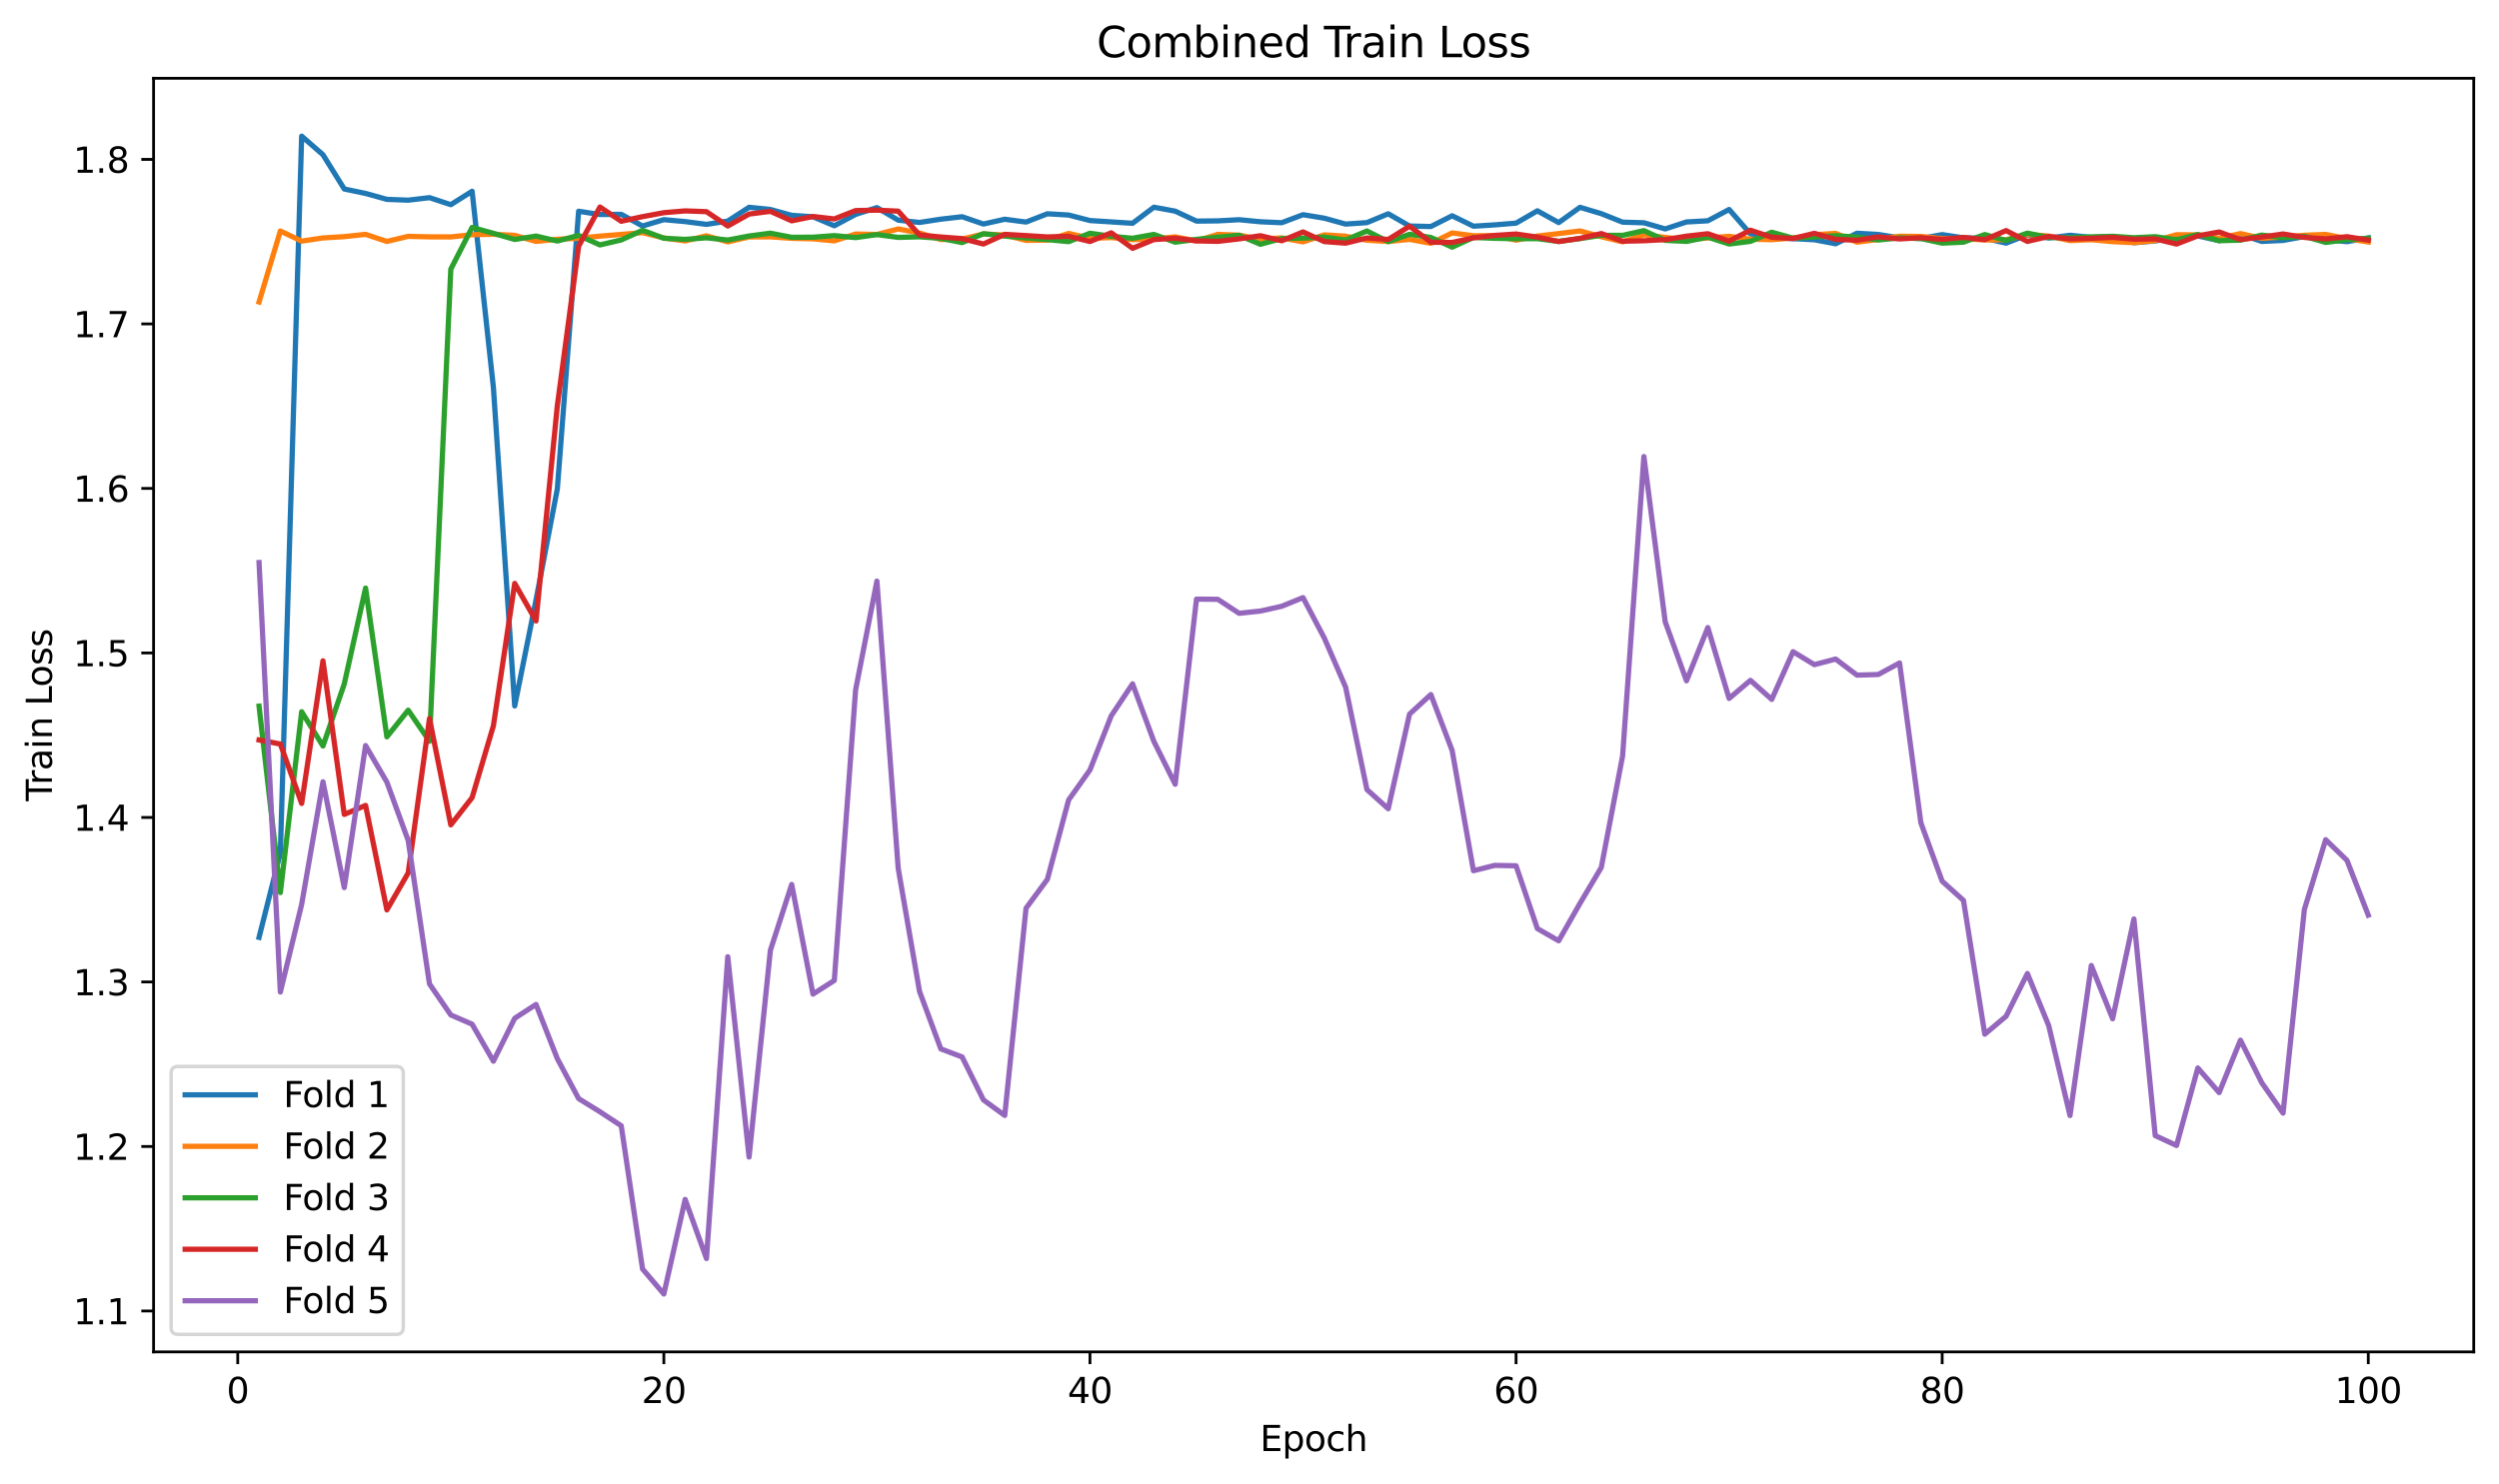 <?xml version="1.0" encoding="utf-8" standalone="no"?>
<!DOCTYPE svg PUBLIC "-//W3C//DTD SVG 1.1//EN"
  "http://www.w3.org/Graphics/SVG/1.1/DTD/svg11.dtd">
<svg xmlns:xlink="http://www.w3.org/1999/xlink" width="712.371pt" height="423.034pt" viewBox="0 0 712.371 423.034" xmlns="http://www.w3.org/2000/svg" version="1.1">
 <defs>
  <style type="text/css">*{stroke-linejoin: round; stroke-linecap: butt}</style>
 </defs>
 <g id="figure_1">
  <g id="patch_1">
   <path d="M 0 423.034 
L 712.371 423.034 
L 712.371 0 
L 0 0 
z
" style="fill: #ffffff"/>
  </g>
  <g id="axes_1">
   <g id="patch_2">
    <path d="M 43.781 385.478 
L 705.171 385.478 
L 705.171 22.318 
L 43.781 22.318 
z
" style="fill: #ffffff"/>
   </g>
   <g id="matplotlib.axis_1">
    <g id="xtick_1">
     <g id="line2d_1">
      <defs>
       <path id="ma2419b7274" d="M 0 0 
L 0 3.5 
" style="stroke: #000000; stroke-width: 0.8"/>
      </defs>
      <g>
       <use xlink:href="#ma2419b7274" x="67.771" y="385.478" style="stroke: #000000; stroke-width: 0.8"/>
      </g>
     </g>
     <g id="text_1">
      <!-- 0 -->
      <g transform="translate(64.59 400.077) scale(0.1 -0.1)">
       <defs>
        <path id="DejaVuSans-30" d="M 2034 4250 
Q 1547 4250 1301 3770 
Q 1056 3291 1056 2328 
Q 1056 1369 1301 889 
Q 1547 409 2034 409 
Q 2525 409 2770 889 
Q 3016 1369 3016 2328 
Q 3016 3291 2770 3770 
Q 2525 4250 2034 4250 
z
M 2034 4750 
Q 2819 4750 3233 4129 
Q 3647 3509 3647 2328 
Q 3647 1150 3233 529 
Q 2819 -91 2034 -91 
Q 1250 -91 836 529 
Q 422 1150 422 2328 
Q 422 3509 836 4129 
Q 1250 4750 2034 4750 
z
" transform="scale(0.016)"/>
       </defs>
       <use xlink:href="#DejaVuSans-30"/>
      </g>
     </g>
    </g>
    <g id="xtick_2">
     <g id="line2d_2">
      <g>
       <use xlink:href="#ma2419b7274" x="189.238" y="385.478" style="stroke: #000000; stroke-width: 0.8"/>
      </g>
     </g>
     <g id="text_2">
      <!-- 20 -->
      <g transform="translate(182.876 400.077) scale(0.1 -0.1)">
       <defs>
        <path id="DejaVuSans-32" d="M 1228 531 
L 3431 531 
L 3431 0 
L 469 0 
L 469 531 
Q 828 903 1448 1529 
Q 2069 2156 2228 2338 
Q 2531 2678 2651 2914 
Q 2772 3150 2772 3378 
Q 2772 3750 2511 3984 
Q 2250 4219 1831 4219 
Q 1534 4219 1204 4116 
Q 875 4013 500 3803 
L 500 4441 
Q 881 4594 1212 4672 
Q 1544 4750 1819 4750 
Q 2544 4750 2975 4387 
Q 3406 4025 3406 3419 
Q 3406 3131 3298 2873 
Q 3191 2616 2906 2266 
Q 2828 2175 2409 1742 
Q 1991 1309 1228 531 
z
" transform="scale(0.016)"/>
       </defs>
       <use xlink:href="#DejaVuSans-32"/>
       <use xlink:href="#DejaVuSans-30" transform="translate(63.623 0)"/>
      </g>
     </g>
    </g>
    <g id="xtick_3">
     <g id="line2d_3">
      <g>
       <use xlink:href="#ma2419b7274" x="310.706" y="385.478" style="stroke: #000000; stroke-width: 0.8"/>
      </g>
     </g>
     <g id="text_3">
      <!-- 40 -->
      <g transform="translate(304.343 400.077) scale(0.1 -0.1)">
       <defs>
        <path id="DejaVuSans-34" d="M 2419 4116 
L 825 1625 
L 2419 1625 
L 2419 4116 
z
M 2253 4666 
L 3047 4666 
L 3047 1625 
L 3713 1625 
L 3713 1100 
L 3047 1100 
L 3047 0 
L 2419 0 
L 2419 1100 
L 313 1100 
L 313 1709 
L 2253 4666 
z
" transform="scale(0.016)"/>
       </defs>
       <use xlink:href="#DejaVuSans-34"/>
       <use xlink:href="#DejaVuSans-30" transform="translate(63.623 0)"/>
      </g>
     </g>
    </g>
    <g id="xtick_4">
     <g id="line2d_4">
      <g>
       <use xlink:href="#ma2419b7274" x="432.173" y="385.478" style="stroke: #000000; stroke-width: 0.8"/>
      </g>
     </g>
     <g id="text_4">
      <!-- 60 -->
      <g transform="translate(425.811 400.077) scale(0.1 -0.1)">
       <defs>
        <path id="DejaVuSans-36" d="M 2113 2584 
Q 1688 2584 1439 2293 
Q 1191 2003 1191 1497 
Q 1191 994 1439 701 
Q 1688 409 2113 409 
Q 2538 409 2786 701 
Q 3034 994 3034 1497 
Q 3034 2003 2786 2293 
Q 2538 2584 2113 2584 
z
M 3366 4563 
L 3366 3988 
Q 3128 4100 2886 4159 
Q 2644 4219 2406 4219 
Q 1781 4219 1451 3797 
Q 1122 3375 1075 2522 
Q 1259 2794 1537 2939 
Q 1816 3084 2150 3084 
Q 2853 3084 3261 2657 
Q 3669 2231 3669 1497 
Q 3669 778 3244 343 
Q 2819 -91 2113 -91 
Q 1303 -91 875 529 
Q 447 1150 447 2328 
Q 447 3434 972 4092 
Q 1497 4750 2381 4750 
Q 2619 4750 2861 4703 
Q 3103 4656 3366 4563 
z
" transform="scale(0.016)"/>
       </defs>
       <use xlink:href="#DejaVuSans-36"/>
       <use xlink:href="#DejaVuSans-30" transform="translate(63.623 0)"/>
      </g>
     </g>
    </g>
    <g id="xtick_5">
     <g id="line2d_5">
      <g>
       <use xlink:href="#ma2419b7274" x="553.641" y="385.478" style="stroke: #000000; stroke-width: 0.8"/>
      </g>
     </g>
     <g id="text_5">
      <!-- 80 -->
      <g transform="translate(547.278 400.077) scale(0.1 -0.1)">
       <defs>
        <path id="DejaVuSans-38" d="M 2034 2216 
Q 1584 2216 1326 1975 
Q 1069 1734 1069 1313 
Q 1069 891 1326 650 
Q 1584 409 2034 409 
Q 2484 409 2743 651 
Q 3003 894 3003 1313 
Q 3003 1734 2745 1975 
Q 2488 2216 2034 2216 
z
M 1403 2484 
Q 997 2584 770 2862 
Q 544 3141 544 3541 
Q 544 4100 942 4425 
Q 1341 4750 2034 4750 
Q 2731 4750 3128 4425 
Q 3525 4100 3525 3541 
Q 3525 3141 3298 2862 
Q 3072 2584 2669 2484 
Q 3125 2378 3379 2068 
Q 3634 1759 3634 1313 
Q 3634 634 3220 271 
Q 2806 -91 2034 -91 
Q 1263 -91 848 271 
Q 434 634 434 1313 
Q 434 1759 690 2068 
Q 947 2378 1403 2484 
z
M 1172 3481 
Q 1172 3119 1398 2916 
Q 1625 2713 2034 2713 
Q 2441 2713 2670 2916 
Q 2900 3119 2900 3481 
Q 2900 3844 2670 4047 
Q 2441 4250 2034 4250 
Q 1625 4250 1398 4047 
Q 1172 3844 1172 3481 
z
" transform="scale(0.016)"/>
       </defs>
       <use xlink:href="#DejaVuSans-38"/>
       <use xlink:href="#DejaVuSans-30" transform="translate(63.623 0)"/>
      </g>
     </g>
    </g>
    <g id="xtick_6">
     <g id="line2d_6">
      <g>
       <use xlink:href="#ma2419b7274" x="675.108" y="385.478" style="stroke: #000000; stroke-width: 0.8"/>
      </g>
     </g>
     <g id="text_6">
      <!-- 100 -->
      <g transform="translate(665.564 400.077) scale(0.1 -0.1)">
       <defs>
        <path id="DejaVuSans-31" d="M 794 531 
L 1825 531 
L 1825 4091 
L 703 3866 
L 703 4441 
L 1819 4666 
L 2450 4666 
L 2450 531 
L 3481 531 
L 3481 0 
L 794 0 
L 794 531 
z
" transform="scale(0.016)"/>
       </defs>
       <use xlink:href="#DejaVuSans-31"/>
       <use xlink:href="#DejaVuSans-30" transform="translate(63.623 0)"/>
       <use xlink:href="#DejaVuSans-30" transform="translate(127.246 0)"/>
      </g>
     </g>
    </g>
    <g id="text_7">
     <!-- Epoch -->
     <g transform="translate(359.165 413.755) scale(0.1 -0.1)">
      <defs>
       <path id="DejaVuSans-45" d="M 628 4666 
L 3578 4666 
L 3578 4134 
L 1259 4134 
L 1259 2753 
L 3481 2753 
L 3481 2222 
L 1259 2222 
L 1259 531 
L 3634 531 
L 3634 0 
L 628 0 
L 628 4666 
z
" transform="scale(0.016)"/>
       <path id="DejaVuSans-70" d="M 1159 525 
L 1159 -1331 
L 581 -1331 
L 581 3500 
L 1159 3500 
L 1159 2969 
Q 1341 3281 1617 3432 
Q 1894 3584 2278 3584 
Q 2916 3584 3314 3078 
Q 3713 2572 3713 1747 
Q 3713 922 3314 415 
Q 2916 -91 2278 -91 
Q 1894 -91 1617 61 
Q 1341 213 1159 525 
z
M 3116 1747 
Q 3116 2381 2855 2742 
Q 2594 3103 2138 3103 
Q 1681 3103 1420 2742 
Q 1159 2381 1159 1747 
Q 1159 1113 1420 752 
Q 1681 391 2138 391 
Q 2594 391 2855 752 
Q 3116 1113 3116 1747 
z
" transform="scale(0.016)"/>
       <path id="DejaVuSans-6f" d="M 1959 3097 
Q 1497 3097 1228 2736 
Q 959 2375 959 1747 
Q 959 1119 1226 758 
Q 1494 397 1959 397 
Q 2419 397 2687 759 
Q 2956 1122 2956 1747 
Q 2956 2369 2687 2733 
Q 2419 3097 1959 3097 
z
M 1959 3584 
Q 2709 3584 3137 3096 
Q 3566 2609 3566 1747 
Q 3566 888 3137 398 
Q 2709 -91 1959 -91 
Q 1206 -91 779 398 
Q 353 888 353 1747 
Q 353 2609 779 3096 
Q 1206 3584 1959 3584 
z
" transform="scale(0.016)"/>
       <path id="DejaVuSans-63" d="M 3122 3366 
L 3122 2828 
Q 2878 2963 2633 3030 
Q 2388 3097 2138 3097 
Q 1578 3097 1268 2742 
Q 959 2388 959 1747 
Q 959 1106 1268 751 
Q 1578 397 2138 397 
Q 2388 397 2633 464 
Q 2878 531 3122 666 
L 3122 134 
Q 2881 22 2623 -34 
Q 2366 -91 2075 -91 
Q 1284 -91 818 406 
Q 353 903 353 1747 
Q 353 2603 823 3093 
Q 1294 3584 2113 3584 
Q 2378 3584 2631 3529 
Q 2884 3475 3122 3366 
z
" transform="scale(0.016)"/>
       <path id="DejaVuSans-68" d="M 3513 2113 
L 3513 0 
L 2938 0 
L 2938 2094 
Q 2938 2591 2744 2837 
Q 2550 3084 2163 3084 
Q 1697 3084 1428 2787 
Q 1159 2491 1159 1978 
L 1159 0 
L 581 0 
L 581 4863 
L 1159 4863 
L 1159 2956 
Q 1366 3272 1645 3428 
Q 1925 3584 2291 3584 
Q 2894 3584 3203 3211 
Q 3513 2838 3513 2113 
z
" transform="scale(0.016)"/>
      </defs>
      <use xlink:href="#DejaVuSans-45"/>
      <use xlink:href="#DejaVuSans-70" transform="translate(63.184 0)"/>
      <use xlink:href="#DejaVuSans-6f" transform="translate(126.66 0)"/>
      <use xlink:href="#DejaVuSans-63" transform="translate(187.842 0)"/>
      <use xlink:href="#DejaVuSans-68" transform="translate(242.822 0)"/>
     </g>
    </g>
   </g>
   <g id="matplotlib.axis_2">
    <g id="ytick_1">
     <g id="line2d_7">
      <defs>
       <path id="mfc5118fee9" d="M 0 0 
L -3.5 0 
" style="stroke: #000000; stroke-width: 0.8"/>
      </defs>
      <g>
       <use xlink:href="#mfc5118fee9" x="43.781" y="373.815" style="stroke: #000000; stroke-width: 0.8"/>
      </g>
     </g>
     <g id="text_8">
      <!-- 1.1 -->
      <g transform="translate(20.878 377.614) scale(0.1 -0.1)">
       <defs>
        <path id="DejaVuSans-2e" d="M 684 794 
L 1344 794 
L 1344 0 
L 684 0 
L 684 794 
z
" transform="scale(0.016)"/>
       </defs>
       <use xlink:href="#DejaVuSans-31"/>
       <use xlink:href="#DejaVuSans-2e" transform="translate(63.623 0)"/>
       <use xlink:href="#DejaVuSans-31" transform="translate(95.41 0)"/>
      </g>
     </g>
    </g>
    <g id="ytick_2">
     <g id="line2d_8">
      <g>
       <use xlink:href="#mfc5118fee9" x="43.781" y="326.906" style="stroke: #000000; stroke-width: 0.8"/>
      </g>
     </g>
     <g id="text_9">
      <!-- 1.2 -->
      <g transform="translate(20.878 330.705) scale(0.1 -0.1)">
       <use xlink:href="#DejaVuSans-31"/>
       <use xlink:href="#DejaVuSans-2e" transform="translate(63.623 0)"/>
       <use xlink:href="#DejaVuSans-32" transform="translate(95.41 0)"/>
      </g>
     </g>
    </g>
    <g id="ytick_3">
     <g id="line2d_9">
      <g>
       <use xlink:href="#mfc5118fee9" x="43.781" y="279.996" style="stroke: #000000; stroke-width: 0.8"/>
      </g>
     </g>
     <g id="text_10">
      <!-- 1.3 -->
      <g transform="translate(20.878 283.796) scale(0.1 -0.1)">
       <defs>
        <path id="DejaVuSans-33" d="M 2597 2516 
Q 3050 2419 3304 2112 
Q 3559 1806 3559 1356 
Q 3559 666 3084 287 
Q 2609 -91 1734 -91 
Q 1441 -91 1130 -33 
Q 819 25 488 141 
L 488 750 
Q 750 597 1062 519 
Q 1375 441 1716 441 
Q 2309 441 2620 675 
Q 2931 909 2931 1356 
Q 2931 1769 2642 2001 
Q 2353 2234 1838 2234 
L 1294 2234 
L 1294 2753 
L 1863 2753 
Q 2328 2753 2575 2939 
Q 2822 3125 2822 3475 
Q 2822 3834 2567 4026 
Q 2313 4219 1838 4219 
Q 1578 4219 1281 4162 
Q 984 4106 628 3988 
L 628 4550 
Q 988 4650 1302 4700 
Q 1616 4750 1894 4750 
Q 2613 4750 3031 4423 
Q 3450 4097 3450 3541 
Q 3450 3153 3228 2886 
Q 3006 2619 2597 2516 
z
" transform="scale(0.016)"/>
       </defs>
       <use xlink:href="#DejaVuSans-31"/>
       <use xlink:href="#DejaVuSans-2e" transform="translate(63.623 0)"/>
       <use xlink:href="#DejaVuSans-33" transform="translate(95.41 0)"/>
      </g>
     </g>
    </g>
    <g id="ytick_4">
     <g id="line2d_10">
      <g>
       <use xlink:href="#mfc5118fee9" x="43.781" y="233.087" style="stroke: #000000; stroke-width: 0.8"/>
      </g>
     </g>
     <g id="text_11">
      <!-- 1.4 -->
      <g transform="translate(20.878 236.886) scale(0.1 -0.1)">
       <use xlink:href="#DejaVuSans-31"/>
       <use xlink:href="#DejaVuSans-2e" transform="translate(63.623 0)"/>
       <use xlink:href="#DejaVuSans-34" transform="translate(95.41 0)"/>
      </g>
     </g>
    </g>
    <g id="ytick_5">
     <g id="line2d_11">
      <g>
       <use xlink:href="#mfc5118fee9" x="43.781" y="186.178" style="stroke: #000000; stroke-width: 0.8"/>
      </g>
     </g>
     <g id="text_12">
      <!-- 1.5 -->
      <g transform="translate(20.878 189.977) scale(0.1 -0.1)">
       <defs>
        <path id="DejaVuSans-35" d="M 691 4666 
L 3169 4666 
L 3169 4134 
L 1269 4134 
L 1269 2991 
Q 1406 3038 1543 3061 
Q 1681 3084 1819 3084 
Q 2600 3084 3056 2656 
Q 3513 2228 3513 1497 
Q 3513 744 3044 326 
Q 2575 -91 1722 -91 
Q 1428 -91 1123 -41 
Q 819 9 494 109 
L 494 744 
Q 775 591 1075 516 
Q 1375 441 1709 441 
Q 2250 441 2565 725 
Q 2881 1009 2881 1497 
Q 2881 1984 2565 2268 
Q 2250 2553 1709 2553 
Q 1456 2553 1204 2497 
Q 953 2441 691 2322 
L 691 4666 
z
" transform="scale(0.016)"/>
       </defs>
       <use xlink:href="#DejaVuSans-31"/>
       <use xlink:href="#DejaVuSans-2e" transform="translate(63.623 0)"/>
       <use xlink:href="#DejaVuSans-35" transform="translate(95.41 0)"/>
      </g>
     </g>
    </g>
    <g id="ytick_6">
     <g id="line2d_12">
      <g>
       <use xlink:href="#mfc5118fee9" x="43.781" y="139.268" style="stroke: #000000; stroke-width: 0.8"/>
      </g>
     </g>
     <g id="text_13">
      <!-- 1.6 -->
      <g transform="translate(20.878 143.067) scale(0.1 -0.1)">
       <use xlink:href="#DejaVuSans-31"/>
       <use xlink:href="#DejaVuSans-2e" transform="translate(63.623 0)"/>
       <use xlink:href="#DejaVuSans-36" transform="translate(95.41 0)"/>
      </g>
     </g>
    </g>
    <g id="ytick_7">
     <g id="line2d_13">
      <g>
       <use xlink:href="#mfc5118fee9" x="43.781" y="92.359" style="stroke: #000000; stroke-width: 0.8"/>
      </g>
     </g>
     <g id="text_14">
      <!-- 1.7 -->
      <g transform="translate(20.878 96.158) scale(0.1 -0.1)">
       <defs>
        <path id="DejaVuSans-37" d="M 525 4666 
L 3525 4666 
L 3525 4397 
L 1831 0 
L 1172 0 
L 2766 4134 
L 525 4134 
L 525 4666 
z
" transform="scale(0.016)"/>
       </defs>
       <use xlink:href="#DejaVuSans-31"/>
       <use xlink:href="#DejaVuSans-2e" transform="translate(63.623 0)"/>
       <use xlink:href="#DejaVuSans-37" transform="translate(95.41 0)"/>
      </g>
     </g>
    </g>
    <g id="ytick_8">
     <g id="line2d_14">
      <g>
       <use xlink:href="#mfc5118fee9" x="43.781" y="45.449" style="stroke: #000000; stroke-width: 0.8"/>
      </g>
     </g>
     <g id="text_15">
      <!-- 1.8 -->
      <g transform="translate(20.878 49.249) scale(0.1 -0.1)">
       <use xlink:href="#DejaVuSans-31"/>
       <use xlink:href="#DejaVuSans-2e" transform="translate(63.623 0)"/>
       <use xlink:href="#DejaVuSans-38" transform="translate(95.41 0)"/>
      </g>
     </g>
    </g>
    <g id="text_16">
     <!-- Train Loss -->
     <g transform="translate(14.798 228.448) rotate(-90) scale(0.1 -0.1)">
      <defs>
       <path id="DejaVuSans-54" d="M -19 4666 
L 3928 4666 
L 3928 4134 
L 2272 4134 
L 2272 0 
L 1638 0 
L 1638 4134 
L -19 4134 
L -19 4666 
z
" transform="scale(0.016)"/>
       <path id="DejaVuSans-72" d="M 2631 2963 
Q 2534 3019 2420 3045 
Q 2306 3072 2169 3072 
Q 1681 3072 1420 2755 
Q 1159 2438 1159 1844 
L 1159 0 
L 581 0 
L 581 3500 
L 1159 3500 
L 1159 2956 
Q 1341 3275 1631 3429 
Q 1922 3584 2338 3584 
Q 2397 3584 2469 3576 
Q 2541 3569 2628 3553 
L 2631 2963 
z
" transform="scale(0.016)"/>
       <path id="DejaVuSans-61" d="M 2194 1759 
Q 1497 1759 1228 1600 
Q 959 1441 959 1056 
Q 959 750 1161 570 
Q 1363 391 1709 391 
Q 2188 391 2477 730 
Q 2766 1069 2766 1631 
L 2766 1759 
L 2194 1759 
z
M 3341 1997 
L 3341 0 
L 2766 0 
L 2766 531 
Q 2569 213 2275 61 
Q 1981 -91 1556 -91 
Q 1019 -91 701 211 
Q 384 513 384 1019 
Q 384 1609 779 1909 
Q 1175 2209 1959 2209 
L 2766 2209 
L 2766 2266 
Q 2766 2663 2505 2880 
Q 2244 3097 1772 3097 
Q 1472 3097 1187 3025 
Q 903 2953 641 2809 
L 641 3341 
Q 956 3463 1253 3523 
Q 1550 3584 1831 3584 
Q 2591 3584 2966 3190 
Q 3341 2797 3341 1997 
z
" transform="scale(0.016)"/>
       <path id="DejaVuSans-69" d="M 603 3500 
L 1178 3500 
L 1178 0 
L 603 0 
L 603 3500 
z
M 603 4863 
L 1178 4863 
L 1178 4134 
L 603 4134 
L 603 4863 
z
" transform="scale(0.016)"/>
       <path id="DejaVuSans-6e" d="M 3513 2113 
L 3513 0 
L 2938 0 
L 2938 2094 
Q 2938 2591 2744 2837 
Q 2550 3084 2163 3084 
Q 1697 3084 1428 2787 
Q 1159 2491 1159 1978 
L 1159 0 
L 581 0 
L 581 3500 
L 1159 3500 
L 1159 2956 
Q 1366 3272 1645 3428 
Q 1925 3584 2291 3584 
Q 2894 3584 3203 3211 
Q 3513 2838 3513 2113 
z
" transform="scale(0.016)"/>
       <path id="DejaVuSans-20" transform="scale(0.016)"/>
       <path id="DejaVuSans-4c" d="M 628 4666 
L 1259 4666 
L 1259 531 
L 3531 531 
L 3531 0 
L 628 0 
L 628 4666 
z
" transform="scale(0.016)"/>
       <path id="DejaVuSans-73" d="M 2834 3397 
L 2834 2853 
Q 2591 2978 2328 3040 
Q 2066 3103 1784 3103 
Q 1356 3103 1142 2972 
Q 928 2841 928 2578 
Q 928 2378 1081 2264 
Q 1234 2150 1697 2047 
L 1894 2003 
Q 2506 1872 2764 1633 
Q 3022 1394 3022 966 
Q 3022 478 2636 193 
Q 2250 -91 1575 -91 
Q 1294 -91 989 -36 
Q 684 19 347 128 
L 347 722 
Q 666 556 975 473 
Q 1284 391 1588 391 
Q 1994 391 2212 530 
Q 2431 669 2431 922 
Q 2431 1156 2273 1281 
Q 2116 1406 1581 1522 
L 1381 1569 
Q 847 1681 609 1914 
Q 372 2147 372 2553 
Q 372 3047 722 3315 
Q 1072 3584 1716 3584 
Q 2034 3584 2315 3537 
Q 2597 3491 2834 3397 
z
" transform="scale(0.016)"/>
      </defs>
      <use xlink:href="#DejaVuSans-54"/>
      <use xlink:href="#DejaVuSans-72" transform="translate(46.334 0)"/>
      <use xlink:href="#DejaVuSans-61" transform="translate(87.447 0)"/>
      <use xlink:href="#DejaVuSans-69" transform="translate(148.727 0)"/>
      <use xlink:href="#DejaVuSans-6e" transform="translate(176.51 0)"/>
      <use xlink:href="#DejaVuSans-20" transform="translate(239.889 0)"/>
      <use xlink:href="#DejaVuSans-4c" transform="translate(271.676 0)"/>
      <use xlink:href="#DejaVuSans-6f" transform="translate(325.639 0)"/>
      <use xlink:href="#DejaVuSans-73" transform="translate(386.82 0)"/>
      <use xlink:href="#DejaVuSans-73" transform="translate(438.92 0)"/>
     </g>
    </g>
   </g>
   <g id="line2d_15">
    <path d="M 73.844 267.285 
L 79.918 243.203 
L 85.991 38.825 
L 92.065 44.119 
L 98.138 53.892 
L 104.211 55.155 
L 110.285 56.845 
L 116.358 57.075 
L 122.431 56.357 
L 128.505 58.357 
L 134.578 54.54 
L 140.652 110.52 
L 146.725 201.287 
L 152.798 171.047 
L 158.872 139.393 
L 164.945 60.237 
L 171.018 61.17 
L 177.092 61.111 
L 183.165 64.444 
L 189.238 62.633 
L 195.312 63.182 
L 201.385 63.976 
L 207.459 63.037 
L 213.532 59.107 
L 219.605 59.731 
L 225.679 61.401 
L 231.752 61.806 
L 237.825 64.376 
L 243.899 61.135 
L 249.972 59.197 
L 256.046 62.773 
L 262.119 63.431 
L 268.192 62.493 
L 274.266 61.798 
L 280.339 63.88 
L 286.412 62.517 
L 292.486 63.316 
L 298.559 60.958 
L 304.632 61.312 
L 310.706 62.886 
L 316.779 63.272 
L 322.853 63.667 
L 328.926 59.083 
L 334.999 60.206 
L 341.073 63.042 
L 347.146 62.978 
L 353.219 62.647 
L 359.293 63.233 
L 365.366 63.505 
L 371.44 61.218 
L 377.513 62.217 
L 383.586 63.894 
L 389.66 63.473 
L 395.733 60.959 
L 401.806 64.448 
L 407.88 64.593 
L 413.953 61.524 
L 420.027 64.499 
L 426.1 64.123 
L 432.173 63.621 
L 438.247 60.111 
L 444.32 63.469 
L 450.393 59.113 
L 456.467 60.92 
L 462.54 63.346 
L 468.613 63.521 
L 474.687 65.274 
L 480.76 63.286 
L 486.834 62.957 
L 492.907 59.729 
L 498.98 66.687 
L 505.054 67.706 
L 511.127 68.047 
L 517.2 68.364 
L 523.274 69.507 
L 529.347 66.506 
L 535.421 66.855 
L 541.494 67.82 
L 547.567 67.997 
L 553.641 66.902 
L 559.714 67.819 
L 565.787 67.95 
L 571.861 69.324 
L 577.934 66.956 
L 584.008 67.862 
L 590.081 67.091 
L 596.154 67.688 
L 602.228 67.429 
L 608.301 69.212 
L 614.374 68.698 
L 620.448 67.719 
L 626.521 67.263 
L 632.594 68.621 
L 638.668 66.804 
L 644.741 68.833 
L 650.815 68.554 
L 656.888 67.45 
L 662.961 68.319 
L 669.035 68.91 
L 675.108 67.839 
" clip-path="url(#p1c6c07f33c)" style="fill: none; stroke: #1f77b4; stroke-width: 1.5; stroke-linecap: square"/>
   </g>
   <g id="line2d_16">
    <path d="M 73.844 86.108 
L 79.918 65.871 
L 85.991 68.749 
L 92.065 67.843 
L 98.138 67.475 
L 104.211 66.825 
L 110.285 68.843 
L 116.358 67.395 
L 122.431 67.534 
L 128.505 67.554 
L 134.578 66.922 
L 140.652 66.794 
L 146.725 67.117 
L 152.798 68.837 
L 158.872 68.217 
L 164.945 67.947 
L 171.018 67.327 
L 177.092 66.843 
L 183.165 66.331 
L 189.238 67.849 
L 195.312 68.699 
L 201.385 67.229 
L 207.459 68.967 
L 213.532 67.558 
L 219.605 67.53 
L 225.679 67.949 
L 231.752 68.105 
L 237.825 68.681 
L 243.899 66.737 
L 249.972 66.852 
L 256.046 65.29 
L 262.119 66.437 
L 268.192 68.295 
L 274.266 68.161 
L 280.339 66.72 
L 286.412 67.005 
L 292.486 68.548 
L 298.559 68.455 
L 304.632 66.558 
L 310.706 67.952 
L 316.779 67.748 
L 322.853 68.325 
L 328.926 68.103 
L 334.999 67.545 
L 341.073 68.688 
L 347.146 66.823 
L 353.219 67.055 
L 359.293 68.194 
L 365.366 67.831 
L 371.44 68.967 
L 377.513 66.96 
L 383.586 67.352 
L 389.66 68.496 
L 395.733 68.852 
L 401.806 68.259 
L 407.88 69.376 
L 413.953 66.422 
L 420.027 67.22 
L 426.1 67.173 
L 432.173 68.471 
L 438.247 67.298 
L 444.32 66.605 
L 450.393 65.852 
L 456.467 67.496 
L 462.54 68.955 
L 468.613 66.943 
L 474.687 67.703 
L 480.76 68.322 
L 486.834 67.85 
L 492.907 67.388 
L 498.98 68.191 
L 505.054 68.35 
L 511.127 67.855 
L 517.2 66.933 
L 523.274 66.538 
L 529.347 69.059 
L 535.421 68.252 
L 541.494 67.365 
L 547.567 67.419 
L 553.641 68.031 
L 559.714 68.05 
L 565.787 68.422 
L 571.861 68.36 
L 577.934 66.867 
L 584.008 67.308 
L 590.081 68.6 
L 596.154 68.351 
L 602.228 68.899 
L 608.301 69.184 
L 614.374 68.611 
L 620.448 66.934 
L 626.521 66.971 
L 632.594 67.904 
L 638.668 66.608 
L 644.741 67.949 
L 650.815 67.574 
L 656.888 67.083 
L 662.961 66.837 
L 669.035 68.046 
L 675.108 68.993 
" clip-path="url(#p1c6c07f33c)" style="fill: none; stroke: #ff7f0e; stroke-width: 1.5; stroke-linecap: square"/>
   </g>
   <g id="line2d_17">
    <path d="M 73.844 201.352 
L 79.918 254.504 
L 85.991 202.946 
L 92.065 212.713 
L 98.138 195.01 
L 104.211 167.685 
L 110.285 210.102 
L 116.358 202.505 
L 122.431 211.357 
L 128.505 76.751 
L 134.578 64.847 
L 140.652 66.527 
L 146.725 68.279 
L 152.798 67.317 
L 158.872 68.724 
L 164.945 67.124 
L 171.018 69.834 
L 177.092 68.42 
L 183.165 65.665 
L 189.238 67.935 
L 195.312 68.256 
L 201.385 67.81 
L 207.459 68.437 
L 213.532 67.292 
L 219.605 66.491 
L 225.679 67.669 
L 231.752 67.635 
L 237.825 67.186 
L 243.899 67.749 
L 249.972 66.889 
L 256.046 67.69 
L 262.119 67.526 
L 268.192 67.962 
L 274.266 69.169 
L 280.339 66.635 
L 286.412 67.314 
L 292.486 67.851 
L 298.559 68.321 
L 304.632 68.901 
L 310.706 66.505 
L 316.779 67.374 
L 322.853 67.936 
L 328.926 66.84 
L 334.999 69.056 
L 341.073 68.246 
L 347.146 67.625 
L 353.219 67.097 
L 359.293 69.654 
L 365.366 68.006 
L 371.44 67.882 
L 377.513 67.611 
L 383.586 68.427 
L 389.66 65.866 
L 395.733 68.908 
L 401.806 66.805 
L 407.88 67.708 
L 413.953 70.475 
L 420.027 67.702 
L 426.1 67.952 
L 432.173 68.066 
L 438.247 68.06 
L 444.32 68.826 
L 450.393 68.033 
L 456.467 67.099 
L 462.54 67.114 
L 468.613 65.763 
L 474.687 68.526 
L 480.76 68.833 
L 486.834 67.617 
L 492.907 69.575 
L 498.98 68.822 
L 505.054 66.216 
L 511.127 67.904 
L 517.2 67.579 
L 523.274 67.222 
L 529.347 67.595 
L 535.421 68.432 
L 541.494 67.822 
L 547.567 68.009 
L 553.641 69.32 
L 559.714 69.045 
L 565.787 66.885 
L 571.861 68.569 
L 577.934 66.474 
L 584.008 67.716 
L 590.081 67.769 
L 596.154 67.556 
L 602.228 67.376 
L 608.301 67.79 
L 614.374 67.491 
L 620.448 68.363 
L 626.521 66.862 
L 632.594 68.627 
L 638.668 68.479 
L 644.741 67.036 
L 650.815 67.79 
L 656.888 67.377 
L 662.961 69.116 
L 669.035 68.361 
L 675.108 67.927 
" clip-path="url(#p1c6c07f33c)" style="fill: none; stroke: #2ca02c; stroke-width: 1.5; stroke-linecap: square"/>
   </g>
   <g id="line2d_18">
    <path d="M 73.844 210.997 
L 79.918 212.153 
L 85.991 229.088 
L 92.065 188.433 
L 98.138 232.223 
L 104.211 229.658 
L 110.285 259.446 
L 116.358 248.917 
L 122.431 204.882 
L 128.505 235.199 
L 134.578 227.432 
L 140.652 206.939 
L 146.725 166.346 
L 152.798 177.057 
L 158.872 115.69 
L 164.945 70.207 
L 171.018 59.032 
L 177.092 63.091 
L 183.165 61.771 
L 189.238 60.644 
L 195.312 60.135 
L 201.385 60.352 
L 207.459 64.446 
L 213.532 61.046 
L 219.605 60.256 
L 225.679 62.966 
L 231.752 61.729 
L 237.825 62.427 
L 243.899 60.045 
L 249.972 59.921 
L 256.046 60.206 
L 262.119 67.012 
L 268.192 67.573 
L 274.266 68.034 
L 280.339 69.578 
L 286.412 66.823 
L 292.486 67.176 
L 298.559 67.556 
L 304.632 67.361 
L 310.706 68.861 
L 316.779 66.389 
L 322.853 70.797 
L 328.926 68.32 
L 334.999 67.916 
L 341.073 68.679 
L 347.146 68.825 
L 353.219 68.11 
L 359.293 67.214 
L 365.366 68.654 
L 371.44 66.128 
L 377.513 68.887 
L 383.586 69.33 
L 389.66 67.851 
L 395.733 68.283 
L 401.806 64.499 
L 407.88 69.066 
L 413.953 69.141 
L 420.027 67.807 
L 426.1 67.127 
L 432.173 66.729 
L 438.247 67.599 
L 444.32 68.879 
L 450.393 67.965 
L 456.467 66.598 
L 462.54 68.785 
L 468.613 68.642 
L 474.687 68.331 
L 480.76 67.342 
L 486.834 66.647 
L 492.907 68.745 
L 498.98 65.642 
L 505.054 67.65 
L 511.127 68.021 
L 517.2 66.529 
L 523.274 68.256 
L 529.347 68.503 
L 535.421 67.536 
L 541.494 68.122 
L 547.567 67.784 
L 553.641 68.245 
L 559.714 67.694 
L 565.787 68.333 
L 571.861 65.751 
L 577.934 68.831 
L 584.008 67.425 
L 590.081 68.112 
L 596.154 67.957 
L 602.228 67.687 
L 608.301 68.229 
L 614.374 68.11 
L 620.448 69.587 
L 626.521 67.244 
L 632.594 66.151 
L 638.668 68.308 
L 644.741 67.587 
L 650.815 66.717 
L 656.888 67.694 
L 662.961 68.113 
L 669.035 67.494 
L 675.108 68.453 
" clip-path="url(#p1c6c07f33c)" style="fill: none; stroke: #d62728; stroke-width: 1.5; stroke-linecap: square"/>
   </g>
   <g id="line2d_19">
    <path d="M 73.844 160.403 
L 79.918 282.871 
L 85.991 257.864 
L 92.065 222.921 
L 98.138 253.086 
L 104.211 212.59 
L 110.285 223.012 
L 116.358 239.65 
L 122.431 280.561 
L 128.505 289.403 
L 134.578 292.038 
L 140.652 302.585 
L 146.725 290.358 
L 152.798 286.412 
L 158.872 301.859 
L 164.945 313.26 
L 171.018 317.008 
L 177.092 321.009 
L 183.165 361.84 
L 189.238 368.971 
L 195.312 342.006 
L 201.385 358.852 
L 207.459 272.813 
L 213.532 329.922 
L 219.605 270.988 
L 225.679 252.193 
L 231.752 283.453 
L 237.825 279.57 
L 243.899 196.718 
L 249.972 165.697 
L 256.046 247.629 
L 262.119 282.675 
L 268.192 299.076 
L 274.266 301.384 
L 280.339 313.632 
L 286.412 318.054 
L 292.486 258.97 
L 298.559 250.747 
L 304.632 228.091 
L 310.706 219.544 
L 316.779 204.099 
L 322.853 194.994 
L 328.926 211.396 
L 334.999 223.614 
L 341.073 170.837 
L 347.146 170.887 
L 353.219 174.876 
L 359.293 174.234 
L 365.366 172.871 
L 371.44 170.401 
L 377.513 181.937 
L 383.586 195.929 
L 389.66 225.136 
L 395.733 230.603 
L 401.806 203.624 
L 407.88 198.04 
L 413.953 213.999 
L 420.027 248.277 
L 426.1 246.753 
L 432.173 246.868 
L 438.247 264.78 
L 444.32 268.254 
L 450.393 257.591 
L 456.467 247.353 
L 462.54 215.577 
L 468.613 130.18 
L 474.687 177.297 
L 480.76 194.123 
L 486.834 178.953 
L 492.907 199.149 
L 498.98 193.997 
L 505.054 199.425 
L 511.127 185.819 
L 517.2 189.521 
L 523.274 187.922 
L 529.347 192.505 
L 535.421 192.328 
L 541.494 189.038 
L 547.567 234.605 
L 553.641 251.269 
L 559.714 256.747 
L 565.787 294.885 
L 571.861 289.777 
L 577.934 277.595 
L 584.008 292.439 
L 590.081 318.083 
L 596.154 275.308 
L 602.228 290.487 
L 608.301 262.042 
L 614.374 323.808 
L 620.448 326.626 
L 626.521 304.529 
L 632.594 311.54 
L 638.668 296.603 
L 644.741 308.732 
L 650.815 317.386 
L 656.888 259.329 
L 662.961 239.435 
L 669.035 245.323 
L 675.108 260.941 
" clip-path="url(#p1c6c07f33c)" style="fill: none; stroke: #9467bd; stroke-width: 1.5; stroke-linecap: square"/>
   </g>
   <g id="patch_3">
    <path d="M 43.781 385.478 
L 43.781 22.318 
" style="fill: none; stroke: #000000; stroke-width: 0.8; stroke-linejoin: miter; stroke-linecap: square"/>
   </g>
   <g id="patch_4">
    <path d="M 705.171 385.478 
L 705.171 22.318 
" style="fill: none; stroke: #000000; stroke-width: 0.8; stroke-linejoin: miter; stroke-linecap: square"/>
   </g>
   <g id="patch_5">
    <path d="M 43.781 385.478 
L 705.171 385.478 
" style="fill: none; stroke: #000000; stroke-width: 0.8; stroke-linejoin: miter; stroke-linecap: square"/>
   </g>
   <g id="patch_6">
    <path d="M 43.781 22.318 
L 705.171 22.318 
" style="fill: none; stroke: #000000; stroke-width: 0.8; stroke-linejoin: miter; stroke-linecap: square"/>
   </g>
   <g id="text_17">
    <!-- Combined Train Loss -->
    <g transform="translate(312.625 16.318) scale(0.12 -0.12)">
     <defs>
      <path id="DejaVuSans-43" d="M 4122 4306 
L 4122 3641 
Q 3803 3938 3442 4084 
Q 3081 4231 2675 4231 
Q 1875 4231 1450 3742 
Q 1025 3253 1025 2328 
Q 1025 1406 1450 917 
Q 1875 428 2675 428 
Q 3081 428 3442 575 
Q 3803 722 4122 1019 
L 4122 359 
Q 3791 134 3420 21 
Q 3050 -91 2638 -91 
Q 1578 -91 968 557 
Q 359 1206 359 2328 
Q 359 3453 968 4101 
Q 1578 4750 2638 4750 
Q 3056 4750 3426 4639 
Q 3797 4528 4122 4306 
z
" transform="scale(0.016)"/>
      <path id="DejaVuSans-6d" d="M 3328 2828 
Q 3544 3216 3844 3400 
Q 4144 3584 4550 3584 
Q 5097 3584 5394 3201 
Q 5691 2819 5691 2113 
L 5691 0 
L 5113 0 
L 5113 2094 
Q 5113 2597 4934 2840 
Q 4756 3084 4391 3084 
Q 3944 3084 3684 2787 
Q 3425 2491 3425 1978 
L 3425 0 
L 2847 0 
L 2847 2094 
Q 2847 2600 2669 2842 
Q 2491 3084 2119 3084 
Q 1678 3084 1418 2786 
Q 1159 2488 1159 1978 
L 1159 0 
L 581 0 
L 581 3500 
L 1159 3500 
L 1159 2956 
Q 1356 3278 1631 3431 
Q 1906 3584 2284 3584 
Q 2666 3584 2933 3390 
Q 3200 3197 3328 2828 
z
" transform="scale(0.016)"/>
      <path id="DejaVuSans-62" d="M 3116 1747 
Q 3116 2381 2855 2742 
Q 2594 3103 2138 3103 
Q 1681 3103 1420 2742 
Q 1159 2381 1159 1747 
Q 1159 1113 1420 752 
Q 1681 391 2138 391 
Q 2594 391 2855 752 
Q 3116 1113 3116 1747 
z
M 1159 2969 
Q 1341 3281 1617 3432 
Q 1894 3584 2278 3584 
Q 2916 3584 3314 3078 
Q 3713 2572 3713 1747 
Q 3713 922 3314 415 
Q 2916 -91 2278 -91 
Q 1894 -91 1617 61 
Q 1341 213 1159 525 
L 1159 0 
L 581 0 
L 581 4863 
L 1159 4863 
L 1159 2969 
z
" transform="scale(0.016)"/>
      <path id="DejaVuSans-65" d="M 3597 1894 
L 3597 1613 
L 953 1613 
Q 991 1019 1311 708 
Q 1631 397 2203 397 
Q 2534 397 2845 478 
Q 3156 559 3463 722 
L 3463 178 
Q 3153 47 2828 -22 
Q 2503 -91 2169 -91 
Q 1331 -91 842 396 
Q 353 884 353 1716 
Q 353 2575 817 3079 
Q 1281 3584 2069 3584 
Q 2775 3584 3186 3129 
Q 3597 2675 3597 1894 
z
M 3022 2063 
Q 3016 2534 2758 2815 
Q 2500 3097 2075 3097 
Q 1594 3097 1305 2825 
Q 1016 2553 972 2059 
L 3022 2063 
z
" transform="scale(0.016)"/>
      <path id="DejaVuSans-64" d="M 2906 2969 
L 2906 4863 
L 3481 4863 
L 3481 0 
L 2906 0 
L 2906 525 
Q 2725 213 2448 61 
Q 2172 -91 1784 -91 
Q 1150 -91 751 415 
Q 353 922 353 1747 
Q 353 2572 751 3078 
Q 1150 3584 1784 3584 
Q 2172 3584 2448 3432 
Q 2725 3281 2906 2969 
z
M 947 1747 
Q 947 1113 1208 752 
Q 1469 391 1925 391 
Q 2381 391 2643 752 
Q 2906 1113 2906 1747 
Q 2906 2381 2643 2742 
Q 2381 3103 1925 3103 
Q 1469 3103 1208 2742 
Q 947 2381 947 1747 
z
" transform="scale(0.016)"/>
     </defs>
     <use xlink:href="#DejaVuSans-43"/>
     <use xlink:href="#DejaVuSans-6f" transform="translate(69.824 0)"/>
     <use xlink:href="#DejaVuSans-6d" transform="translate(131.006 0)"/>
     <use xlink:href="#DejaVuSans-62" transform="translate(228.418 0)"/>
     <use xlink:href="#DejaVuSans-69" transform="translate(291.895 0)"/>
     <use xlink:href="#DejaVuSans-6e" transform="translate(319.678 0)"/>
     <use xlink:href="#DejaVuSans-65" transform="translate(383.057 0)"/>
     <use xlink:href="#DejaVuSans-64" transform="translate(444.58 0)"/>
     <use xlink:href="#DejaVuSans-20" transform="translate(508.057 0)"/>
     <use xlink:href="#DejaVuSans-54" transform="translate(539.844 0)"/>
     <use xlink:href="#DejaVuSans-72" transform="translate(586.178 0)"/>
     <use xlink:href="#DejaVuSans-61" transform="translate(627.291 0)"/>
     <use xlink:href="#DejaVuSans-69" transform="translate(688.57 0)"/>
     <use xlink:href="#DejaVuSans-6e" transform="translate(716.354 0)"/>
     <use xlink:href="#DejaVuSans-20" transform="translate(779.732 0)"/>
     <use xlink:href="#DejaVuSans-4c" transform="translate(811.52 0)"/>
     <use xlink:href="#DejaVuSans-6f" transform="translate(865.482 0)"/>
     <use xlink:href="#DejaVuSans-73" transform="translate(926.664 0)"/>
     <use xlink:href="#DejaVuSans-73" transform="translate(978.764 0)"/>
    </g>
   </g>
   <g id="legend_1">
    <g id="patch_7">
     <path d="M 50.781 380.478 
L 112.956 380.478 
Q 114.956 380.478 114.956 378.478 
L 114.956 306.087 
Q 114.956 304.087 112.956 304.087 
L 50.781 304.087 
Q 48.781 304.087 48.781 306.087 
L 48.781 378.478 
Q 48.781 380.478 50.781 380.478 
z
" style="fill: #ffffff; opacity: 0.8; stroke: #cccccc; stroke-linejoin: miter"/>
    </g>
    <g id="line2d_20">
     <path d="M 52.781 312.186 
L 62.781 312.186 
L 72.781 312.186 
" style="fill: none; stroke: #1f77b4; stroke-width: 1.5; stroke-linecap: square"/>
    </g>
    <g id="text_18">
     <!-- Fold 1 -->
     <g transform="translate(80.781 315.686) scale(0.1 -0.1)">
      <defs>
       <path id="DejaVuSans-46" d="M 628 4666 
L 3309 4666 
L 3309 4134 
L 1259 4134 
L 1259 2759 
L 3109 2759 
L 3109 2228 
L 1259 2228 
L 1259 0 
L 628 0 
L 628 4666 
z
" transform="scale(0.016)"/>
       <path id="DejaVuSans-6c" d="M 603 4863 
L 1178 4863 
L 1178 0 
L 603 0 
L 603 4863 
z
" transform="scale(0.016)"/>
      </defs>
      <use xlink:href="#DejaVuSans-46"/>
      <use xlink:href="#DejaVuSans-6f" transform="translate(53.895 0)"/>
      <use xlink:href="#DejaVuSans-6c" transform="translate(115.076 0)"/>
      <use xlink:href="#DejaVuSans-64" transform="translate(142.859 0)"/>
      <use xlink:href="#DejaVuSans-20" transform="translate(206.336 0)"/>
      <use xlink:href="#DejaVuSans-31" transform="translate(238.123 0)"/>
     </g>
    </g>
    <g id="line2d_21">
     <path d="M 52.781 326.864 
L 62.781 326.864 
L 72.781 326.864 
" style="fill: none; stroke: #ff7f0e; stroke-width: 1.5; stroke-linecap: square"/>
    </g>
    <g id="text_19">
     <!-- Fold 2 -->
     <g transform="translate(80.781 330.364) scale(0.1 -0.1)">
      <use xlink:href="#DejaVuSans-46"/>
      <use xlink:href="#DejaVuSans-6f" transform="translate(53.895 0)"/>
      <use xlink:href="#DejaVuSans-6c" transform="translate(115.076 0)"/>
      <use xlink:href="#DejaVuSans-64" transform="translate(142.859 0)"/>
      <use xlink:href="#DejaVuSans-20" transform="translate(206.336 0)"/>
      <use xlink:href="#DejaVuSans-32" transform="translate(238.123 0)"/>
     </g>
    </g>
    <g id="line2d_22">
     <path d="M 52.781 341.542 
L 62.781 341.542 
L 72.781 341.542 
" style="fill: none; stroke: #2ca02c; stroke-width: 1.5; stroke-linecap: square"/>
    </g>
    <g id="text_20">
     <!-- Fold 3 -->
     <g transform="translate(80.781 345.042) scale(0.1 -0.1)">
      <use xlink:href="#DejaVuSans-46"/>
      <use xlink:href="#DejaVuSans-6f" transform="translate(53.895 0)"/>
      <use xlink:href="#DejaVuSans-6c" transform="translate(115.076 0)"/>
      <use xlink:href="#DejaVuSans-64" transform="translate(142.859 0)"/>
      <use xlink:href="#DejaVuSans-20" transform="translate(206.336 0)"/>
      <use xlink:href="#DejaVuSans-33" transform="translate(238.123 0)"/>
     </g>
    </g>
    <g id="line2d_23">
     <path d="M 52.781 356.22 
L 62.781 356.22 
L 72.781 356.22 
" style="fill: none; stroke: #d62728; stroke-width: 1.5; stroke-linecap: square"/>
    </g>
    <g id="text_21">
     <!-- Fold 4 -->
     <g transform="translate(80.781 359.72) scale(0.1 -0.1)">
      <use xlink:href="#DejaVuSans-46"/>
      <use xlink:href="#DejaVuSans-6f" transform="translate(53.895 0)"/>
      <use xlink:href="#DejaVuSans-6c" transform="translate(115.076 0)"/>
      <use xlink:href="#DejaVuSans-64" transform="translate(142.859 0)"/>
      <use xlink:href="#DejaVuSans-20" transform="translate(206.336 0)"/>
      <use xlink:href="#DejaVuSans-34" transform="translate(238.123 0)"/>
     </g>
    </g>
    <g id="line2d_24">
     <path d="M 52.781 370.898 
L 62.781 370.898 
L 72.781 370.898 
" style="fill: none; stroke: #9467bd; stroke-width: 1.5; stroke-linecap: square"/>
    </g>
    <g id="text_22">
     <!-- Fold 5 -->
     <g transform="translate(80.781 374.398) scale(0.1 -0.1)">
      <use xlink:href="#DejaVuSans-46"/>
      <use xlink:href="#DejaVuSans-6f" transform="translate(53.895 0)"/>
      <use xlink:href="#DejaVuSans-6c" transform="translate(115.076 0)"/>
      <use xlink:href="#DejaVuSans-64" transform="translate(142.859 0)"/>
      <use xlink:href="#DejaVuSans-20" transform="translate(206.336 0)"/>
      <use xlink:href="#DejaVuSans-35" transform="translate(238.123 0)"/>
     </g>
    </g>
   </g>
  </g>
 </g>
 <defs>
  <clipPath id="p1c6c07f33c">
   <rect x="43.781" y="22.318" width="661.39" height="363.16"/>
  </clipPath>
 </defs>
</svg>
